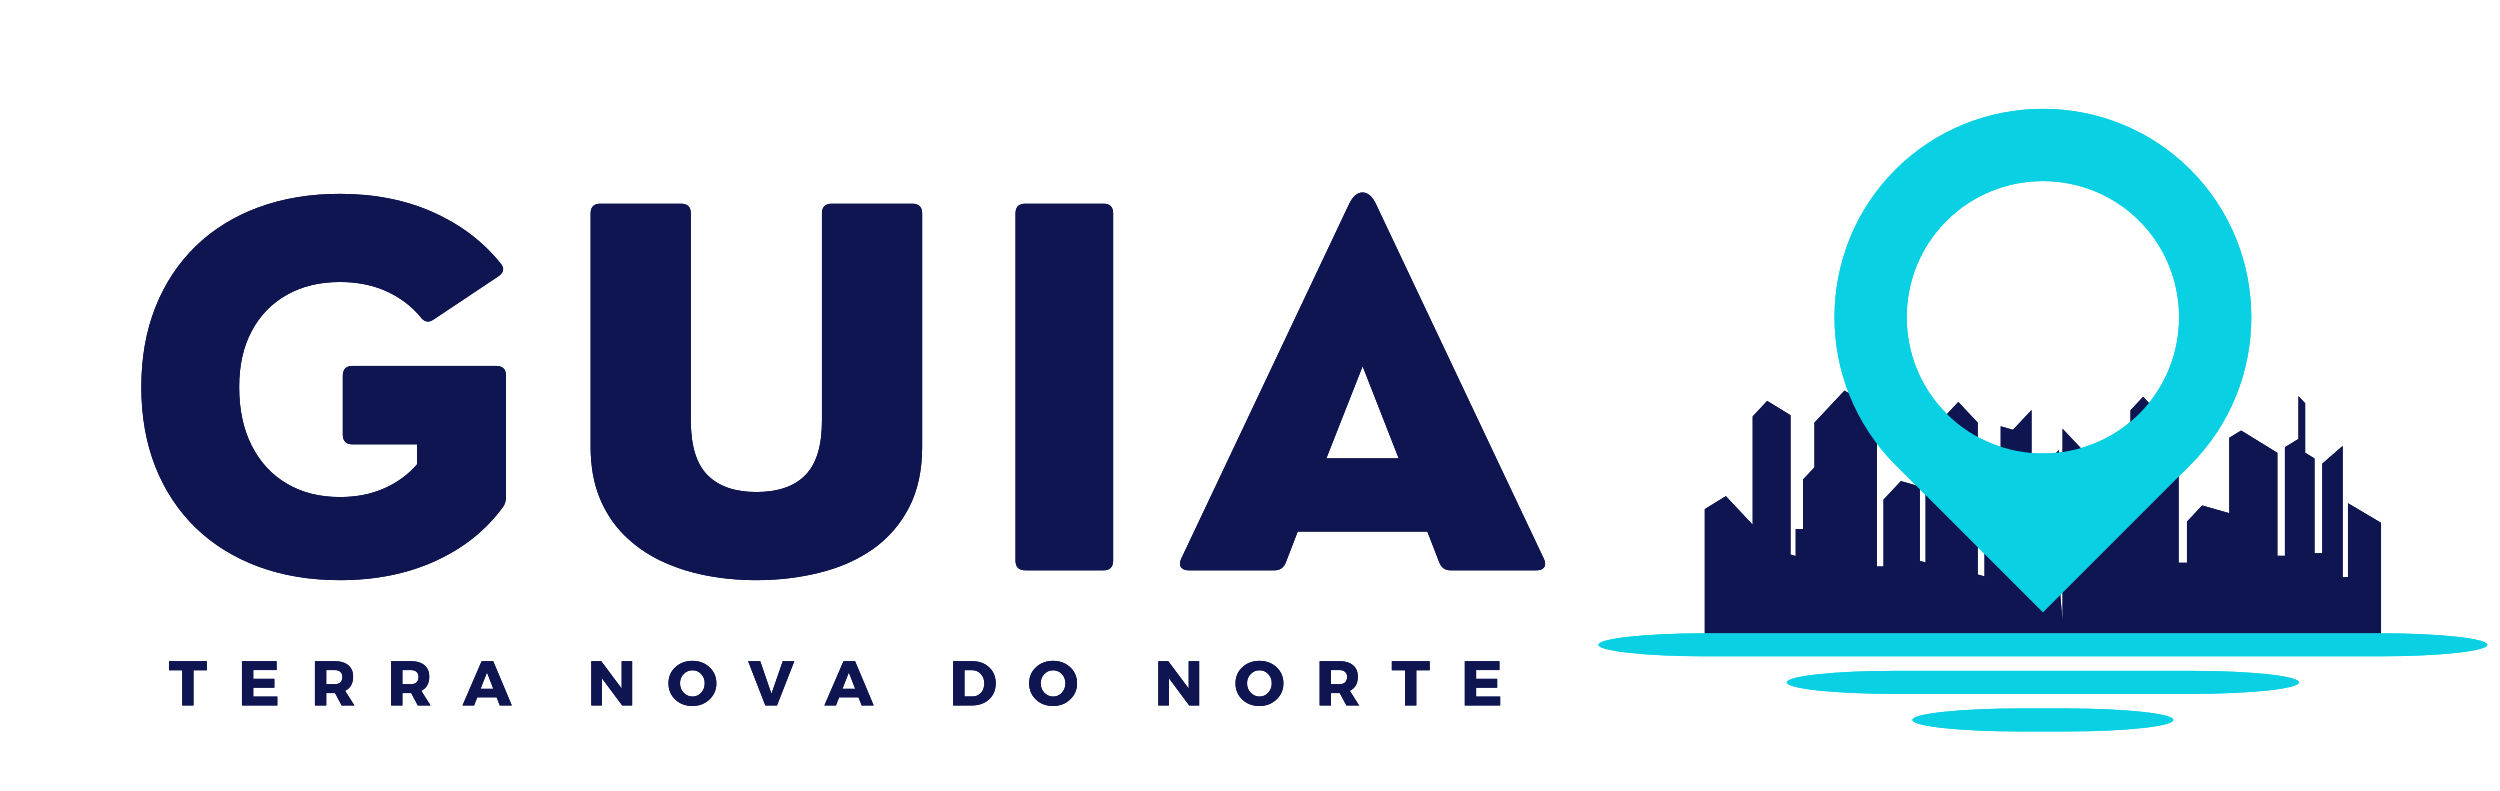 <svg xmlns="http://www.w3.org/2000/svg" xmlns:xlink="http://www.w3.org/1999/xlink" width="487" zoomAndPan="magnify" viewBox="0 0 365.25 115.5" height="154" preserveAspectRatio="xMidYMid meet" version="1.0"><defs><g/><clipPath id="8005871843"><path d="M 233.539 92 L 363.477 92 L 363.477 96 L 233.539 96 Z M 233.539 92 " clip-rule="nonzero"/></clipPath><clipPath id="9864b6c554"><path d="M 279 103 L 318 103 L 318 106.988 L 279 106.988 Z M 279 103 " clip-rule="nonzero"/></clipPath><clipPath id="74792d197d"><path d="M 233.539 92 L 363.477 92 L 363.477 96 L 233.539 96 Z M 233.539 92 " clip-rule="nonzero"/></clipPath><clipPath id="65ffb5388b"><path d="M 279 103 L 318 103 L 318 106.988 L 279 106.988 Z M 279 103 " clip-rule="nonzero"/></clipPath></defs><path fill="#0e1550" d="M 274.215 59.969 L 274.215 82.758 L 275.18 82.758 L 275.18 72.996 L 277.723 70.289 L 280.488 71.078 L 280.488 81.945 L 281.328 82.184 L 281.328 68.766 L 283.035 67.715 L 283.035 62 L 286.109 58.727 L 288.945 61.746 L 288.945 83.934 L 289.938 84.215 L 289.938 72.945 L 290.824 73.488 L 290.824 66.34 L 292.301 66.762 L 292.301 62.281 L 294.094 62.793 L 296.809 59.906 L 296.809 79.836 L 297.434 79.836 L 297.434 69.332 L 300.801 65.746 L 300.801 84.5 L 301.34 90.75 L 301.34 62.637 L 307.809 69.523 L 307.809 76.758 L 308.887 76.758 L 308.887 65.906 L 311.266 64.445 L 311.266 59.938 L 313.113 57.969 L 318.301 63.492 L 318.301 82.215 L 319.516 82.215 L 319.516 76.211 L 321.734 73.852 L 325.695 74.98 L 325.695 63.961 L 327.426 62.898 L 332.727 66.16 L 332.727 81.203 L 333.828 81.203 L 333.828 65.34 L 335.801 64.129 L 335.801 57.871 L 336.785 58.922 L 336.785 66.145 L 338.152 66.984 L 338.152 80.82 L 339.285 80.82 L 339.285 67.746 L 342.266 65.145 L 342.266 84.312 L 343.039 84.312 L 343.039 73.52 L 347.867 76.379 L 347.867 92.527 L 249.066 92.527 L 249.066 74.379 L 252.145 72.488 L 256.066 76.664 L 256.066 60.832 L 258.188 58.57 L 261.598 60.668 L 261.598 81.02 L 262.352 81.234 L 262.352 77.297 L 263.422 77.297 L 263.422 70.059 L 265.09 68.285 L 265.09 61.742 L 269.484 57.062 Z M 274.215 59.969 " fill-opacity="1" fill-rule="evenodd"/><path fill="#09d1e3" d="M 312.555 60.438 C 304.805 68.184 292.129 68.184 284.383 60.438 C 276.637 52.691 276.637 40.016 284.383 32.266 C 292.129 24.52 304.805 24.52 312.555 32.266 C 320.301 40.016 320.301 52.691 312.555 60.438 M 320.023 67.906 L 298.469 89.465 L 276.91 67.906 C 265.055 56.051 265.055 36.652 276.91 24.797 C 288.77 12.941 308.168 12.941 320.023 24.797 C 331.879 36.652 331.879 56.051 320.023 67.906 Z M 320.023 67.906 " fill-opacity="1" fill-rule="evenodd"/><g clip-path="url(#8005871843)"><path fill="#09d1e3" d="M 249.066 92.527 L 347.867 92.527 C 356.41 92.527 363.395 93.281 363.395 94.203 C 363.395 95.125 356.41 95.883 347.867 95.883 L 249.066 95.883 C 240.523 95.883 233.539 95.125 233.539 94.203 C 233.539 93.281 240.523 92.527 249.066 92.527 " fill-opacity="1" fill-rule="evenodd"/></g><path fill="#09d1e3" d="M 276.586 98.016 L 320.348 98.016 C 328.891 98.016 335.875 98.77 335.875 99.695 C 335.875 100.617 328.891 101.371 320.348 101.371 L 276.586 101.371 C 268.043 101.371 261.059 100.617 261.059 99.695 C 261.059 98.77 268.043 98.016 276.586 98.016 " fill-opacity="1" fill-rule="evenodd"/><g clip-path="url(#9864b6c554)"><path fill="#09d1e3" d="M 294.938 103.508 L 301.996 103.508 C 310.539 103.508 317.523 104.262 317.523 105.184 C 317.523 106.109 310.539 106.863 301.996 106.863 L 294.938 106.863 C 286.395 106.863 279.41 106.109 279.41 105.184 C 279.41 104.262 286.395 103.508 294.938 103.508 " fill-opacity="1" fill-rule="evenodd"/></g><g fill="#0e1550" fill-opacity="1"><g transform="translate(17.506, 83.323)"><g><path d="M 32.156 1.438 C 27.801 1.438 23.836 0.781 20.266 -0.531 C 16.703 -1.852 13.645 -3.742 11.094 -6.203 C 8.551 -8.672 6.586 -11.641 5.203 -15.109 C 3.828 -18.586 3.141 -22.477 3.141 -26.781 C 3.141 -31.082 3.828 -34.969 5.203 -38.438 C 6.586 -41.914 8.551 -44.891 11.094 -47.359 C 13.645 -49.828 16.703 -51.719 20.266 -53.031 C 23.836 -54.344 27.801 -55 32.156 -55 C 37.219 -55 41.754 -54.102 45.766 -52.312 C 49.773 -50.52 53.062 -48.031 55.625 -44.844 C 56.227 -44.145 56.113 -43.508 55.281 -42.938 L 45.859 -36.656 C 45.141 -36.145 44.5 -36.258 43.938 -37 C 42.613 -38.602 40.953 -39.859 38.953 -40.766 C 36.953 -41.672 34.688 -42.125 32.156 -42.125 C 29.195 -42.125 26.613 -41.5 24.406 -40.25 C 22.195 -39.008 20.484 -37.242 19.266 -34.953 C 18.047 -32.672 17.438 -29.945 17.438 -26.781 C 17.438 -23.477 18.047 -20.625 19.266 -18.219 C 20.484 -15.812 22.195 -13.957 24.406 -12.656 C 26.613 -11.352 29.195 -10.703 32.156 -10.703 C 34.551 -10.703 36.707 -11.125 38.625 -11.969 C 40.539 -12.82 42.141 -13.992 43.422 -15.484 L 43.422 -18.406 L 34 -18.406 C 33.051 -18.406 32.578 -18.883 32.578 -19.844 L 32.578 -28.422 C 32.578 -29.379 33.051 -29.859 34 -29.859 L 55 -29.859 C 55.945 -29.859 56.422 -29.379 56.422 -28.422 L 56.422 -10.781 C 56.422 -10.125 56.258 -9.598 55.938 -9.203 C 53.469 -5.836 50.188 -3.223 46.094 -1.359 C 42.008 0.504 37.363 1.438 32.156 1.438 Z M 32.156 1.438 "/></g></g></g><g fill="#0e1550" fill-opacity="1"><g transform="translate(81.508, 83.323)"><g><path d="M 28.984 1.438 C 26.422 1.438 23.945 1.203 21.562 0.734 C 19.188 0.266 16.977 -0.457 14.938 -1.438 C 12.906 -2.426 11.129 -3.688 9.609 -5.219 C 8.086 -6.758 6.898 -8.594 6.047 -10.719 C 5.203 -12.852 4.781 -15.301 4.781 -18.062 L 4.781 -52.141 C 4.781 -53.086 5.254 -53.562 6.203 -53.562 L 18 -53.562 C 18.945 -53.562 19.422 -53.086 19.422 -52.141 L 19.422 -21.859 C 19.422 -18.191 20.238 -15.535 21.875 -13.891 C 23.52 -12.254 25.891 -11.438 28.984 -11.438 C 32.141 -11.438 34.523 -12.254 36.141 -13.891 C 37.766 -15.535 38.578 -18.191 38.578 -21.859 L 38.578 -52.141 C 38.578 -53.086 39.051 -53.562 40 -53.562 L 51.781 -53.562 C 52.738 -53.562 53.219 -53.086 53.219 -52.141 L 53.219 -18.062 C 53.219 -14.602 52.578 -11.641 51.297 -9.172 C 50.016 -6.703 48.258 -4.68 46.031 -3.109 C 43.801 -1.547 41.219 -0.398 38.281 0.328 C 35.352 1.066 32.254 1.438 28.984 1.438 Z M 28.984 1.438 "/></g></g></g><g fill="#0e1550" fill-opacity="1"><g transform="translate(143.068, 83.323)"><g><path d="M 18.141 0 L 6.734 0 C 5.773 0 5.297 -0.477 5.297 -1.438 L 5.297 -52.141 C 5.297 -53.086 5.773 -53.562 6.734 -53.562 L 18.141 -53.562 C 19.086 -53.562 19.562 -53.086 19.562 -52.141 L 19.562 -1.438 C 19.562 -0.477 19.086 0 18.141 0 Z M 18.141 0 "/></g></g></g><g fill="#0e1550" fill-opacity="1"><g transform="translate(171.502, 83.323)"><g><path d="M 29.5 -53.562 L 54.047 -1.703 C 54.285 -1.191 54.305 -0.781 54.109 -0.469 C 53.91 -0.156 53.547 0 53.016 0 L 40.422 0 C 39.629 0 39.082 -0.383 38.781 -1.156 L 37.031 -5.656 L 18.094 -5.656 L 16.359 -1.156 C 16.055 -0.383 15.508 0 14.719 0 L 2.125 0 C 1.613 0 1.254 -0.156 1.047 -0.469 C 0.836 -0.781 0.848 -1.191 1.078 -1.703 L 25.625 -53.562 C 26.164 -54.656 26.812 -55.203 27.562 -55.203 C 28.32 -55.203 28.969 -54.656 29.5 -53.562 Z M 27.578 -29.812 L 22.281 -16.359 L 32.844 -16.359 Z M 27.578 -29.812 "/></g></g></g><g fill="#0e1550" fill-opacity="1"><g transform="translate(24.627, 103.067)"><g><path d="M 5.594 -5.141 L 3.641 -5.141 L 3.641 0 L 2 0 L 2 -5.141 L 0.062 -5.141 L 0.062 -6.469 L 5.594 -6.469 Z M 5.594 -5.141 "/></g></g></g><g fill="#0e1550" fill-opacity="1"><g transform="translate(34.708, 103.067)"><g><path d="M 5.703 -5.172 L 2.297 -5.172 L 2.297 -3.891 L 5.375 -3.891 L 5.375 -2.594 L 2.297 -2.594 L 2.297 -1.297 L 5.812 -1.297 L 5.812 0 L 0.641 0 L 0.641 -6.469 L 5.703 -6.469 Z M 5.703 -5.172 "/></g></g></g><g fill="#0e1550" fill-opacity="1"><g transform="translate(45.37, 103.067)"><g><path d="M 4.547 0 L 3.578 -1.812 L 2.297 -1.812 L 2.297 0 L 0.641 0 L 0.641 -6.469 L 3.531 -6.469 C 4.395 -6.469 5.055 -6.27 5.516 -5.875 C 5.984 -5.488 6.219 -4.93 6.219 -4.203 C 6.219 -3.211 5.828 -2.523 5.047 -2.141 L 6.406 0 Z M 2.297 -3.109 L 3.531 -3.109 C 3.895 -3.109 4.172 -3.195 4.359 -3.375 C 4.555 -3.551 4.656 -3.812 4.656 -4.156 C 4.656 -4.488 4.555 -4.738 4.359 -4.906 C 4.172 -5.082 3.895 -5.172 3.531 -5.172 L 2.297 -5.172 Z M 2.297 -3.109 "/></g></g></g><g fill="#0e1550" fill-opacity="1"><g transform="translate(56.495, 103.067)"><g><path d="M 4.547 0 L 3.578 -1.812 L 2.297 -1.812 L 2.297 0 L 0.641 0 L 0.641 -6.469 L 3.531 -6.469 C 4.395 -6.469 5.055 -6.27 5.516 -5.875 C 5.984 -5.488 6.219 -4.93 6.219 -4.203 C 6.219 -3.211 5.828 -2.523 5.047 -2.141 L 6.406 0 Z M 2.297 -3.109 L 3.531 -3.109 C 3.895 -3.109 4.172 -3.195 4.359 -3.375 C 4.555 -3.551 4.656 -3.812 4.656 -4.156 C 4.656 -4.488 4.555 -4.738 4.359 -4.906 C 4.172 -5.082 3.895 -5.172 3.531 -5.172 L 2.297 -5.172 Z M 2.297 -3.109 "/></g></g></g><g fill="#0e1550" fill-opacity="1"><g transform="translate(67.619, 103.067)"><g><path d="M 4.938 -1.188 L 2.109 -1.188 L 1.641 0 L -0.047 0 L 2.75 -6.469 L 4.438 -6.469 L 7.156 0 L 5.406 0 Z M 4.453 -2.438 L 3.531 -4.828 L 2.594 -2.438 Z M 4.453 -2.438 "/></g></g></g><g fill="#0e1550" fill-opacity="1"><g transform="translate(79.169, 103.067)"><g/></g></g><g fill="#0e1550" fill-opacity="1"><g transform="translate(85.747, 103.067)"><g><path d="M 6.609 0 L 5.156 0 L 2.188 -3.984 L 2.188 0 L 0.641 0 L 0.641 -6.469 L 2.094 -6.469 L 5.078 -2.469 L 5.078 -6.469 L 6.609 -6.469 Z M 6.609 0 "/></g></g></g><g fill="#0e1550" fill-opacity="1"><g transform="translate(97.444, 103.067)"><g><path d="M 3.719 -6.516 C 4.719 -6.516 5.551 -6.203 6.219 -5.578 C 6.883 -4.953 7.219 -4.172 7.219 -3.234 C 7.219 -2.297 6.879 -1.508 6.203 -0.875 C 5.535 -0.238 4.703 0.078 3.703 0.078 C 2.711 0.078 1.883 -0.234 1.219 -0.859 C 0.551 -1.492 0.219 -2.285 0.219 -3.234 C 0.219 -4.18 0.551 -4.961 1.219 -5.578 C 1.883 -6.203 2.719 -6.516 3.719 -6.516 Z M 3.734 -5.141 C 3.223 -5.141 2.789 -4.957 2.438 -4.594 C 2.082 -4.227 1.906 -3.773 1.906 -3.234 C 1.906 -2.691 2.082 -2.234 2.438 -1.859 C 2.801 -1.484 3.234 -1.297 3.734 -1.297 C 4.234 -1.297 4.656 -1.484 5 -1.859 C 5.344 -2.234 5.516 -2.691 5.516 -3.234 C 5.516 -3.773 5.344 -4.227 5 -4.594 C 4.656 -4.957 4.234 -5.141 3.734 -5.141 Z M 3.734 -5.141 "/></g></g></g><g fill="#0e1550" fill-opacity="1"><g transform="translate(109.317, 103.067)"><g><path d="M 4.203 0 L 2.5 0 L -0.016 -6.469 L 1.75 -6.469 L 3.391 -1.703 L 5.047 -6.469 L 6.734 -6.469 Z M 4.203 0 "/></g></g></g><g fill="#0e1550" fill-opacity="1"><g transform="translate(120.488, 103.067)"><g><path d="M 4.938 -1.188 L 2.109 -1.188 L 1.641 0 L -0.047 0 L 2.75 -6.469 L 4.438 -6.469 L 7.156 0 L 5.406 0 Z M 4.453 -2.438 L 3.531 -4.828 L 2.594 -2.438 Z M 4.453 -2.438 "/></g></g></g><g fill="#0e1550" fill-opacity="1"><g transform="translate(132.037, 103.067)"><g/></g></g><g fill="#0e1550" fill-opacity="1"><g transform="translate(138.616, 103.067)"><g><path d="M 0.641 -6.469 L 3.422 -6.469 C 4.441 -6.469 5.27 -6.164 5.906 -5.562 C 6.539 -4.969 6.859 -4.191 6.859 -3.234 C 6.859 -2.273 6.535 -1.492 5.891 -0.891 C 5.242 -0.297 4.398 0 3.359 0 L 0.641 0 Z M 2.297 -5.156 L 2.297 -1.312 L 3.469 -1.312 C 3.969 -1.312 4.379 -1.488 4.703 -1.844 C 5.023 -2.195 5.188 -2.656 5.188 -3.219 C 5.188 -3.789 5.016 -4.254 4.672 -4.609 C 4.336 -4.973 3.91 -5.156 3.391 -5.156 Z M 2.297 -5.156 "/></g></g></g><g fill="#0e1550" fill-opacity="1"><g transform="translate(150.138, 103.067)"><g><path d="M 3.719 -6.516 C 4.719 -6.516 5.551 -6.203 6.219 -5.578 C 6.883 -4.953 7.219 -4.172 7.219 -3.234 C 7.219 -2.297 6.879 -1.508 6.203 -0.875 C 5.535 -0.238 4.703 0.078 3.703 0.078 C 2.711 0.078 1.883 -0.234 1.219 -0.859 C 0.551 -1.492 0.219 -2.285 0.219 -3.234 C 0.219 -4.18 0.551 -4.961 1.219 -5.578 C 1.883 -6.203 2.719 -6.516 3.719 -6.516 Z M 3.734 -5.141 C 3.223 -5.141 2.789 -4.957 2.438 -4.594 C 2.082 -4.227 1.906 -3.773 1.906 -3.234 C 1.906 -2.691 2.082 -2.234 2.438 -1.859 C 2.801 -1.484 3.234 -1.297 3.734 -1.297 C 4.234 -1.297 4.656 -1.484 5 -1.859 C 5.344 -2.234 5.516 -2.691 5.516 -3.234 C 5.516 -3.773 5.344 -4.227 5 -4.594 C 4.656 -4.957 4.234 -5.141 3.734 -5.141 Z M 3.734 -5.141 "/></g></g></g><g fill="#0e1550" fill-opacity="1"><g transform="translate(162.011, 103.067)"><g/></g></g><g fill="#0e1550" fill-opacity="1"><g transform="translate(168.589, 103.067)"><g><path d="M 6.609 0 L 5.156 0 L 2.188 -3.984 L 2.188 0 L 0.641 0 L 0.641 -6.469 L 2.094 -6.469 L 5.078 -2.469 L 5.078 -6.469 L 6.609 -6.469 Z M 6.609 0 "/></g></g></g><g fill="#0e1550" fill-opacity="1"><g transform="translate(180.287, 103.067)"><g><path d="M 3.719 -6.516 C 4.719 -6.516 5.551 -6.203 6.219 -5.578 C 6.883 -4.953 7.219 -4.172 7.219 -3.234 C 7.219 -2.297 6.879 -1.508 6.203 -0.875 C 5.535 -0.238 4.703 0.078 3.703 0.078 C 2.711 0.078 1.883 -0.234 1.219 -0.859 C 0.551 -1.492 0.219 -2.285 0.219 -3.234 C 0.219 -4.18 0.551 -4.961 1.219 -5.578 C 1.883 -6.203 2.719 -6.516 3.719 -6.516 Z M 3.734 -5.141 C 3.223 -5.141 2.789 -4.957 2.438 -4.594 C 2.082 -4.227 1.906 -3.773 1.906 -3.234 C 1.906 -2.691 2.082 -2.234 2.438 -1.859 C 2.801 -1.484 3.234 -1.297 3.734 -1.297 C 4.234 -1.297 4.656 -1.484 5 -1.859 C 5.344 -2.234 5.516 -2.691 5.516 -3.234 C 5.516 -3.773 5.344 -4.227 5 -4.594 C 4.656 -4.957 4.234 -5.141 3.734 -5.141 Z M 3.734 -5.141 "/></g></g></g><g fill="#0e1550" fill-opacity="1"><g transform="translate(192.159, 103.067)"><g><path d="M 4.547 0 L 3.578 -1.812 L 2.297 -1.812 L 2.297 0 L 0.641 0 L 0.641 -6.469 L 3.531 -6.469 C 4.395 -6.469 5.055 -6.27 5.516 -5.875 C 5.984 -5.488 6.219 -4.93 6.219 -4.203 C 6.219 -3.211 5.828 -2.523 5.047 -2.141 L 6.406 0 Z M 2.297 -3.109 L 3.531 -3.109 C 3.895 -3.109 4.172 -3.195 4.359 -3.375 C 4.555 -3.551 4.656 -3.812 4.656 -4.156 C 4.656 -4.488 4.555 -4.738 4.359 -4.906 C 4.172 -5.082 3.895 -5.172 3.531 -5.172 L 2.297 -5.172 Z M 2.297 -3.109 "/></g></g></g><g fill="#0e1550" fill-opacity="1"><g transform="translate(203.284, 103.067)"><g><path d="M 5.594 -5.141 L 3.641 -5.141 L 3.641 0 L 2 0 L 2 -5.141 L 0.062 -5.141 L 0.062 -6.469 L 5.594 -6.469 Z M 5.594 -5.141 "/></g></g></g><g fill="#0e1550" fill-opacity="1"><g transform="translate(213.364, 103.067)"><g><path d="M 5.703 -5.172 L 2.297 -5.172 L 2.297 -3.891 L 5.375 -3.891 L 5.375 -2.594 L 2.297 -2.594 L 2.297 -1.297 L 5.812 -1.297 L 5.812 0 L 0.641 0 L 0.641 -6.469 L 5.703 -6.469 Z M 5.703 -5.172 "/></g></g></g><path fill="#0e1550" d="M 274.215 59.969 L 274.215 82.758 L 275.18 82.758 L 275.18 72.996 L 277.723 70.289 L 280.488 71.078 L 280.488 81.945 L 281.328 82.184 L 281.328 68.766 L 283.035 67.715 L 283.035 62 L 286.109 58.727 L 288.945 61.746 L 288.945 83.934 L 289.938 84.215 L 289.938 72.945 L 290.824 73.488 L 290.824 66.34 L 292.301 66.762 L 292.301 62.281 L 294.094 62.793 L 296.809 59.906 L 296.809 79.836 L 297.434 79.836 L 297.434 69.332 L 300.801 65.746 L 300.801 84.5 L 301.34 90.75 L 301.34 62.637 L 307.809 69.523 L 307.809 76.758 L 308.887 76.758 L 308.887 65.906 L 311.266 64.445 L 311.266 59.938 L 313.113 57.969 L 318.301 63.492 L 318.301 82.215 L 319.516 82.215 L 319.516 76.211 L 321.734 73.852 L 325.695 74.98 L 325.695 63.961 L 327.426 62.898 L 332.727 66.16 L 332.727 81.203 L 333.828 81.203 L 333.828 65.34 L 335.801 64.129 L 335.801 57.871 L 336.785 58.922 L 336.785 66.145 L 338.152 66.984 L 338.152 80.82 L 339.285 80.82 L 339.285 67.746 L 342.266 65.145 L 342.266 84.312 L 343.039 84.312 L 343.039 73.52 L 347.867 76.379 L 347.867 92.527 L 249.066 92.527 L 249.066 74.379 L 252.145 72.488 L 256.066 76.664 L 256.066 60.832 L 258.188 58.57 L 261.598 60.668 L 261.598 81.02 L 262.352 81.234 L 262.352 77.297 L 263.422 77.297 L 263.422 70.059 L 265.09 68.285 L 265.09 61.742 L 269.484 57.062 Z M 274.215 59.969 " fill-opacity="1" fill-rule="evenodd"/><path fill="#09d1e3" d="M 312.555 60.438 C 304.805 68.184 292.129 68.184 284.383 60.438 C 276.637 52.691 276.637 40.016 284.383 32.266 C 292.129 24.52 304.805 24.52 312.555 32.266 C 320.301 40.016 320.301 52.691 312.555 60.438 M 320.023 67.906 L 298.469 89.465 L 276.91 67.906 C 265.055 56.051 265.055 36.652 276.91 24.797 C 288.77 12.941 308.168 12.941 320.023 24.797 C 331.879 36.652 331.879 56.051 320.023 67.906 Z M 320.023 67.906 " fill-opacity="1" fill-rule="evenodd"/><g clip-path="url(#74792d197d)"><path fill="#09d1e3" d="M 249.066 92.527 L 347.867 92.527 C 356.41 92.527 363.395 93.281 363.395 94.203 C 363.395 95.125 356.41 95.883 347.867 95.883 L 249.066 95.883 C 240.523 95.883 233.539 95.125 233.539 94.203 C 233.539 93.281 240.523 92.527 249.066 92.527 " fill-opacity="1" fill-rule="evenodd"/></g><path fill="#09d1e3" d="M 276.586 98.016 L 320.348 98.016 C 328.891 98.016 335.875 98.77 335.875 99.695 C 335.875 100.617 328.891 101.371 320.348 101.371 L 276.586 101.371 C 268.043 101.371 261.059 100.617 261.059 99.695 C 261.059 98.77 268.043 98.016 276.586 98.016 " fill-opacity="1" fill-rule="evenodd"/><g clip-path="url(#65ffb5388b)"><path fill="#09d1e3" d="M 294.938 103.508 L 301.996 103.508 C 310.539 103.508 317.523 104.262 317.523 105.184 C 317.523 106.109 310.539 106.863 301.996 106.863 L 294.938 106.863 C 286.395 106.863 279.41 106.109 279.41 105.184 C 279.41 104.262 286.395 103.508 294.938 103.508 " fill-opacity="1" fill-rule="evenodd"/></g><g fill="#0e1550" fill-opacity="1"><g transform="translate(17.506, 83.323)"><g><path d="M 32.156 1.438 C 27.801 1.438 23.836 0.781 20.266 -0.531 C 16.703 -1.852 13.645 -3.742 11.094 -6.203 C 8.551 -8.672 6.586 -11.641 5.203 -15.109 C 3.828 -18.586 3.141 -22.477 3.141 -26.781 C 3.141 -31.082 3.828 -34.969 5.203 -38.438 C 6.586 -41.914 8.551 -44.891 11.094 -47.359 C 13.645 -49.828 16.703 -51.719 20.266 -53.031 C 23.836 -54.344 27.801 -55 32.156 -55 C 37.219 -55 41.754 -54.102 45.766 -52.312 C 49.773 -50.52 53.062 -48.031 55.625 -44.844 C 56.227 -44.145 56.113 -43.508 55.281 -42.938 L 45.859 -36.656 C 45.141 -36.145 44.5 -36.258 43.938 -37 C 42.613 -38.602 40.953 -39.859 38.953 -40.766 C 36.953 -41.672 34.688 -42.125 32.156 -42.125 C 29.195 -42.125 26.613 -41.5 24.406 -40.25 C 22.195 -39.008 20.484 -37.242 19.266 -34.953 C 18.047 -32.672 17.438 -29.945 17.438 -26.781 C 17.438 -23.477 18.047 -20.625 19.266 -18.219 C 20.484 -15.812 22.195 -13.957 24.406 -12.656 C 26.613 -11.352 29.195 -10.703 32.156 -10.703 C 34.551 -10.703 36.707 -11.125 38.625 -11.969 C 40.539 -12.82 42.141 -13.992 43.422 -15.484 L 43.422 -18.406 L 34 -18.406 C 33.051 -18.406 32.578 -18.883 32.578 -19.844 L 32.578 -28.422 C 32.578 -29.379 33.051 -29.859 34 -29.859 L 55 -29.859 C 55.945 -29.859 56.422 -29.379 56.422 -28.422 L 56.422 -10.781 C 56.422 -10.125 56.258 -9.598 55.938 -9.203 C 53.469 -5.836 50.188 -3.223 46.094 -1.359 C 42.008 0.504 37.363 1.438 32.156 1.438 Z M 32.156 1.438 "/></g></g></g><g fill="#0e1550" fill-opacity="1"><g transform="translate(81.508, 83.323)"><g><path d="M 28.984 1.438 C 26.422 1.438 23.945 1.203 21.562 0.734 C 19.188 0.266 16.977 -0.457 14.938 -1.438 C 12.906 -2.426 11.129 -3.688 9.609 -5.219 C 8.086 -6.758 6.898 -8.594 6.047 -10.719 C 5.203 -12.852 4.781 -15.301 4.781 -18.062 L 4.781 -52.141 C 4.781 -53.086 5.254 -53.562 6.203 -53.562 L 18 -53.562 C 18.945 -53.562 19.422 -53.086 19.422 -52.141 L 19.422 -21.859 C 19.422 -18.191 20.238 -15.535 21.875 -13.891 C 23.52 -12.254 25.891 -11.438 28.984 -11.438 C 32.141 -11.438 34.523 -12.254 36.141 -13.891 C 37.766 -15.535 38.578 -18.191 38.578 -21.859 L 38.578 -52.141 C 38.578 -53.086 39.051 -53.562 40 -53.562 L 51.781 -53.562 C 52.738 -53.562 53.219 -53.086 53.219 -52.141 L 53.219 -18.062 C 53.219 -14.602 52.578 -11.641 51.297 -9.172 C 50.016 -6.703 48.258 -4.68 46.031 -3.109 C 43.801 -1.547 41.219 -0.398 38.281 0.328 C 35.352 1.066 32.254 1.438 28.984 1.438 Z M 28.984 1.438 "/></g></g></g><g fill="#0e1550" fill-opacity="1"><g transform="translate(143.068, 83.323)"><g><path d="M 18.141 0 L 6.734 0 C 5.773 0 5.297 -0.477 5.297 -1.438 L 5.297 -52.141 C 5.297 -53.086 5.773 -53.562 6.734 -53.562 L 18.141 -53.562 C 19.086 -53.562 19.562 -53.086 19.562 -52.141 L 19.562 -1.438 C 19.562 -0.477 19.086 0 18.141 0 Z M 18.141 0 "/></g></g></g><g fill="#0e1550" fill-opacity="1"><g transform="translate(171.502, 83.323)"><g><path d="M 29.5 -53.562 L 54.047 -1.703 C 54.285 -1.191 54.305 -0.781 54.109 -0.469 C 53.91 -0.156 53.547 0 53.016 0 L 40.422 0 C 39.629 0 39.082 -0.383 38.781 -1.156 L 37.031 -5.656 L 18.094 -5.656 L 16.359 -1.156 C 16.055 -0.383 15.508 0 14.719 0 L 2.125 0 C 1.613 0 1.254 -0.156 1.047 -0.469 C 0.836 -0.781 0.848 -1.191 1.078 -1.703 L 25.625 -53.562 C 26.164 -54.656 26.812 -55.203 27.562 -55.203 C 28.32 -55.203 28.969 -54.656 29.5 -53.562 Z M 27.578 -29.812 L 22.281 -16.359 L 32.844 -16.359 Z M 27.578 -29.812 "/></g></g></g><g fill="#0e1550" fill-opacity="1"><g transform="translate(24.627, 103.067)"><g><path d="M 5.594 -5.141 L 3.641 -5.141 L 3.641 0 L 2 0 L 2 -5.141 L 0.062 -5.141 L 0.062 -6.469 L 5.594 -6.469 Z M 5.594 -5.141 "/></g></g></g><g fill="#0e1550" fill-opacity="1"><g transform="translate(34.708, 103.067)"><g><path d="M 5.703 -5.172 L 2.297 -5.172 L 2.297 -3.891 L 5.375 -3.891 L 5.375 -2.594 L 2.297 -2.594 L 2.297 -1.297 L 5.812 -1.297 L 5.812 0 L 0.641 0 L 0.641 -6.469 L 5.703 -6.469 Z M 5.703 -5.172 "/></g></g></g><g fill="#0e1550" fill-opacity="1"><g transform="translate(45.37, 103.067)"><g><path d="M 4.547 0 L 3.578 -1.812 L 2.297 -1.812 L 2.297 0 L 0.641 0 L 0.641 -6.469 L 3.531 -6.469 C 4.395 -6.469 5.055 -6.27 5.516 -5.875 C 5.984 -5.488 6.219 -4.93 6.219 -4.203 C 6.219 -3.211 5.828 -2.523 5.047 -2.141 L 6.406 0 Z M 2.297 -3.109 L 3.531 -3.109 C 3.895 -3.109 4.172 -3.195 4.359 -3.375 C 4.555 -3.551 4.656 -3.812 4.656 -4.156 C 4.656 -4.488 4.555 -4.738 4.359 -4.906 C 4.172 -5.082 3.895 -5.172 3.531 -5.172 L 2.297 -5.172 Z M 2.297 -3.109 "/></g></g></g><g fill="#0e1550" fill-opacity="1"><g transform="translate(56.495, 103.067)"><g><path d="M 4.547 0 L 3.578 -1.812 L 2.297 -1.812 L 2.297 0 L 0.641 0 L 0.641 -6.469 L 3.531 -6.469 C 4.395 -6.469 5.055 -6.27 5.516 -5.875 C 5.984 -5.488 6.219 -4.93 6.219 -4.203 C 6.219 -3.211 5.828 -2.523 5.047 -2.141 L 6.406 0 Z M 2.297 -3.109 L 3.531 -3.109 C 3.895 -3.109 4.172 -3.195 4.359 -3.375 C 4.555 -3.551 4.656 -3.812 4.656 -4.156 C 4.656 -4.488 4.555 -4.738 4.359 -4.906 C 4.172 -5.082 3.895 -5.172 3.531 -5.172 L 2.297 -5.172 Z M 2.297 -3.109 "/></g></g></g><g fill="#0e1550" fill-opacity="1"><g transform="translate(67.619, 103.067)"><g><path d="M 4.938 -1.188 L 2.109 -1.188 L 1.641 0 L -0.047 0 L 2.75 -6.469 L 4.438 -6.469 L 7.156 0 L 5.406 0 Z M 4.453 -2.438 L 3.531 -4.828 L 2.594 -2.438 Z M 4.453 -2.438 "/></g></g></g><g fill="#0e1550" fill-opacity="1"><g transform="translate(79.169, 103.067)"><g/></g></g><g fill="#0e1550" fill-opacity="1"><g transform="translate(85.747, 103.067)"><g><path d="M 6.609 0 L 5.156 0 L 2.188 -3.984 L 2.188 0 L 0.641 0 L 0.641 -6.469 L 2.094 -6.469 L 5.078 -2.469 L 5.078 -6.469 L 6.609 -6.469 Z M 6.609 0 "/></g></g></g><g fill="#0e1550" fill-opacity="1"><g transform="translate(97.444, 103.067)"><g><path d="M 3.719 -6.516 C 4.719 -6.516 5.551 -6.203 6.219 -5.578 C 6.883 -4.953 7.219 -4.172 7.219 -3.234 C 7.219 -2.297 6.879 -1.508 6.203 -0.875 C 5.535 -0.238 4.703 0.078 3.703 0.078 C 2.711 0.078 1.883 -0.234 1.219 -0.859 C 0.551 -1.492 0.219 -2.285 0.219 -3.234 C 0.219 -4.18 0.551 -4.961 1.219 -5.578 C 1.883 -6.203 2.719 -6.516 3.719 -6.516 Z M 3.734 -5.141 C 3.223 -5.141 2.789 -4.957 2.438 -4.594 C 2.082 -4.227 1.906 -3.773 1.906 -3.234 C 1.906 -2.691 2.082 -2.234 2.438 -1.859 C 2.801 -1.484 3.234 -1.297 3.734 -1.297 C 4.234 -1.297 4.656 -1.484 5 -1.859 C 5.344 -2.234 5.516 -2.691 5.516 -3.234 C 5.516 -3.773 5.344 -4.227 5 -4.594 C 4.656 -4.957 4.234 -5.141 3.734 -5.141 Z M 3.734 -5.141 "/></g></g></g><g fill="#0e1550" fill-opacity="1"><g transform="translate(109.317, 103.067)"><g><path d="M 4.203 0 L 2.5 0 L -0.016 -6.469 L 1.75 -6.469 L 3.391 -1.703 L 5.047 -6.469 L 6.734 -6.469 Z M 4.203 0 "/></g></g></g><g fill="#0e1550" fill-opacity="1"><g transform="translate(120.488, 103.067)"><g><path d="M 4.938 -1.188 L 2.109 -1.188 L 1.641 0 L -0.047 0 L 2.75 -6.469 L 4.438 -6.469 L 7.156 0 L 5.406 0 Z M 4.453 -2.438 L 3.531 -4.828 L 2.594 -2.438 Z M 4.453 -2.438 "/></g></g></g><g fill="#0e1550" fill-opacity="1"><g transform="translate(132.037, 103.067)"><g/></g></g><g fill="#0e1550" fill-opacity="1"><g transform="translate(138.616, 103.067)"><g><path d="M 0.641 -6.469 L 3.422 -6.469 C 4.441 -6.469 5.27 -6.164 5.906 -5.562 C 6.539 -4.969 6.859 -4.191 6.859 -3.234 C 6.859 -2.273 6.535 -1.492 5.891 -0.891 C 5.242 -0.297 4.398 0 3.359 0 L 0.641 0 Z M 2.297 -5.156 L 2.297 -1.312 L 3.469 -1.312 C 3.969 -1.312 4.379 -1.488 4.703 -1.844 C 5.023 -2.195 5.188 -2.656 5.188 -3.219 C 5.188 -3.789 5.016 -4.254 4.672 -4.609 C 4.336 -4.973 3.91 -5.156 3.391 -5.156 Z M 2.297 -5.156 "/></g></g></g><g fill="#0e1550" fill-opacity="1"><g transform="translate(150.138, 103.067)"><g><path d="M 3.719 -6.516 C 4.719 -6.516 5.551 -6.203 6.219 -5.578 C 6.883 -4.953 7.219 -4.172 7.219 -3.234 C 7.219 -2.297 6.879 -1.508 6.203 -0.875 C 5.535 -0.238 4.703 0.078 3.703 0.078 C 2.711 0.078 1.883 -0.234 1.219 -0.859 C 0.551 -1.492 0.219 -2.285 0.219 -3.234 C 0.219 -4.18 0.551 -4.961 1.219 -5.578 C 1.883 -6.203 2.719 -6.516 3.719 -6.516 Z M 3.734 -5.141 C 3.223 -5.141 2.789 -4.957 2.438 -4.594 C 2.082 -4.227 1.906 -3.773 1.906 -3.234 C 1.906 -2.691 2.082 -2.234 2.438 -1.859 C 2.801 -1.484 3.234 -1.297 3.734 -1.297 C 4.234 -1.297 4.656 -1.484 5 -1.859 C 5.344 -2.234 5.516 -2.691 5.516 -3.234 C 5.516 -3.773 5.344 -4.227 5 -4.594 C 4.656 -4.957 4.234 -5.141 3.734 -5.141 Z M 3.734 -5.141 "/></g></g></g><g fill="#0e1550" fill-opacity="1"><g transform="translate(162.011, 103.067)"><g/></g></g><g fill="#0e1550" fill-opacity="1"><g transform="translate(168.589, 103.067)"><g><path d="M 6.609 0 L 5.156 0 L 2.188 -3.984 L 2.188 0 L 0.641 0 L 0.641 -6.469 L 2.094 -6.469 L 5.078 -2.469 L 5.078 -6.469 L 6.609 -6.469 Z M 6.609 0 "/></g></g></g><g fill="#0e1550" fill-opacity="1"><g transform="translate(180.287, 103.067)"><g><path d="M 3.719 -6.516 C 4.719 -6.516 5.551 -6.203 6.219 -5.578 C 6.883 -4.953 7.219 -4.172 7.219 -3.234 C 7.219 -2.297 6.879 -1.508 6.203 -0.875 C 5.535 -0.238 4.703 0.078 3.703 0.078 C 2.711 0.078 1.883 -0.234 1.219 -0.859 C 0.551 -1.492 0.219 -2.285 0.219 -3.234 C 0.219 -4.18 0.551 -4.961 1.219 -5.578 C 1.883 -6.203 2.719 -6.516 3.719 -6.516 Z M 3.734 -5.141 C 3.223 -5.141 2.789 -4.957 2.438 -4.594 C 2.082 -4.227 1.906 -3.773 1.906 -3.234 C 1.906 -2.691 2.082 -2.234 2.438 -1.859 C 2.801 -1.484 3.234 -1.297 3.734 -1.297 C 4.234 -1.297 4.656 -1.484 5 -1.859 C 5.344 -2.234 5.516 -2.691 5.516 -3.234 C 5.516 -3.773 5.344 -4.227 5 -4.594 C 4.656 -4.957 4.234 -5.141 3.734 -5.141 Z M 3.734 -5.141 "/></g></g></g><g fill="#0e1550" fill-opacity="1"><g transform="translate(192.159, 103.067)"><g><path d="M 4.547 0 L 3.578 -1.812 L 2.297 -1.812 L 2.297 0 L 0.641 0 L 0.641 -6.469 L 3.531 -6.469 C 4.395 -6.469 5.055 -6.27 5.516 -5.875 C 5.984 -5.488 6.219 -4.93 6.219 -4.203 C 6.219 -3.211 5.828 -2.523 5.047 -2.141 L 6.406 0 Z M 2.297 -3.109 L 3.531 -3.109 C 3.895 -3.109 4.172 -3.195 4.359 -3.375 C 4.555 -3.551 4.656 -3.812 4.656 -4.156 C 4.656 -4.488 4.555 -4.738 4.359 -4.906 C 4.172 -5.082 3.895 -5.172 3.531 -5.172 L 2.297 -5.172 Z M 2.297 -3.109 "/></g></g></g><g fill="#0e1550" fill-opacity="1"><g transform="translate(203.284, 103.067)"><g><path d="M 5.594 -5.141 L 3.641 -5.141 L 3.641 0 L 2 0 L 2 -5.141 L 0.062 -5.141 L 0.062 -6.469 L 5.594 -6.469 Z M 5.594 -5.141 "/></g></g></g><g fill="#0e1550" fill-opacity="1"><g transform="translate(213.364, 103.067)"><g><path d="M 5.703 -5.172 L 2.297 -5.172 L 2.297 -3.891 L 5.375 -3.891 L 5.375 -2.594 L 2.297 -2.594 L 2.297 -1.297 L 5.812 -1.297 L 5.812 0 L 0.641 0 L 0.641 -6.469 L 5.703 -6.469 Z M 5.703 -5.172 "/></g></g></g></svg>